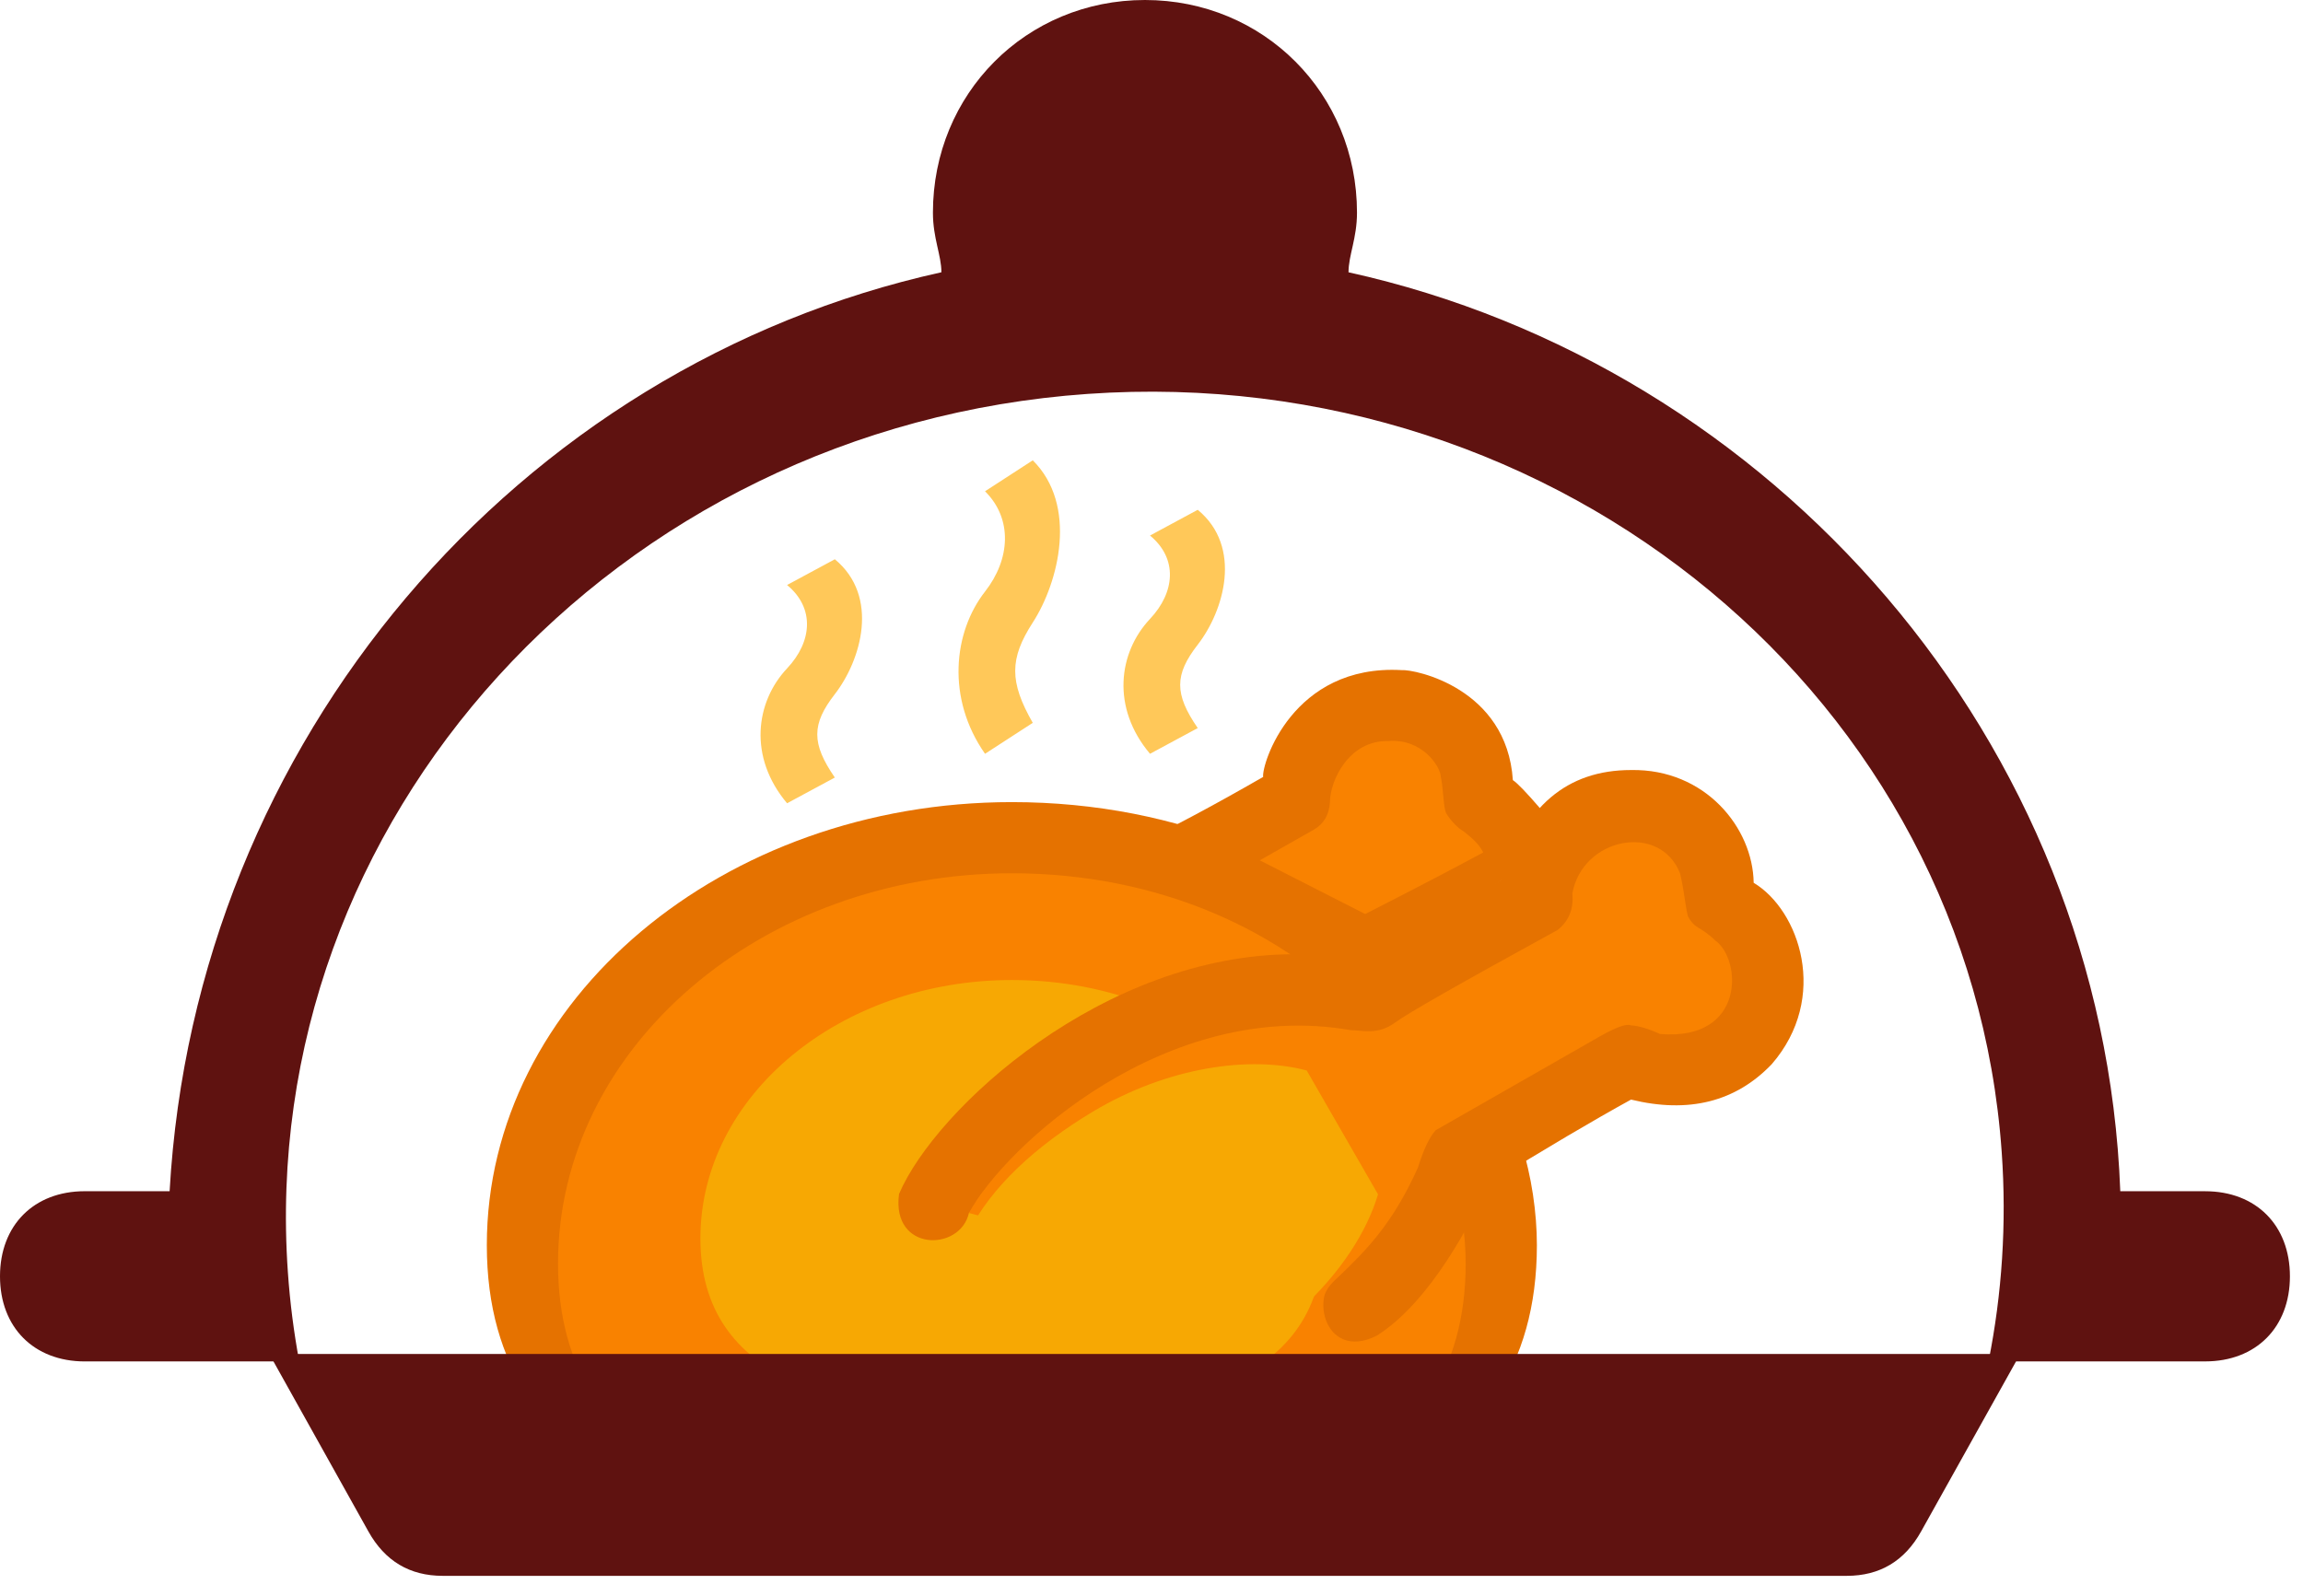 <svg width="88" height="61" viewBox="0 0 88 61" xmlns="http://www.w3.org/2000/svg">
    <g fill="none" fill-rule="evenodd">
        <path d="M58.124 43.715c.401 1.224.602 2.652.602 3.876 0 9.385-9.028 11.63-20.062 11.63s-20.062-2.245-20.062-11.63c0-9.384 9.028-16.933 20.062-16.933 6.42 0 12.037 2.448 15.648 6.324" fill="#E57200"/>
        <path d="M55.485 44.88c.347 1.08.52 2.337.52 3.416 0 8.267-7.803 10.244-17.34 10.244-9.539 0-17.342-1.977-17.342-10.244 0-8.268 7.803-14.918 17.341-14.918 5.55 0 10.405 2.157 13.526 5.572" fill="#F98200"/>
        <path d="M50.208 45.075c.238.714.357 1.547.357 2.261 0 5.475-5.355 6.784-11.9 6.784-6.546 0-11.902-1.31-11.902-6.784s5.356-9.878 11.901-9.878c3.808 0 7.14 1.429 9.283 3.69" fill="#F7A803"/>
        <path d="M34.354 45.635c1.383-3.251 7.804-9.163 15.103-9.163 1.38 0 2.267.073 2.66.22l5.274-3.08c.845-2.787 2.489-4.18 4.933-4.18 2.828-.051 4.657 2.203 4.686 4.31 1.746 1.045 2.9 4.382.69 6.933-1.38 1.44-3.171 1.89-5.376 1.353-1.454.8-3.261 1.868-5.422 3.202-.649 1.414-2.224 4.518-4.295 5.821-2.042 1.033-2.708-1.78-1.276-2.512.104-.075-11.237-5.391-13.758-2.979-.239.23-.239.508-.549.802-.337 1.49-2.973 1.49-2.67-.727z" fill="#E57200"/>
        <path d="M37.024 46.362c1.395-2.568 7.549-8.22 14.587-6.988.43 0 1.038.204 1.705-.295.444-.333 2.511-1.511 6.2-3.533.433-.343.621-.807.565-1.394.385-2.146 3.348-2.72 4.115-.774.179.762.179 1.139.302 1.647.29.52.442.342 1.044.923 1.018.717 1.161 3.852-2.113 3.572-.447-.204-.82-.314-1.118-.33-.158-.074-.56.072-1.206.438-.646.367-2.728 1.558-6.247 3.572-.239.267-.463.738-.671 1.412-.984 2.21-2.051 3.235-3.008 4.157-.247.239-.46.397-.614.835-3.107-.738-11.394-2.647-13.54-3.242z" fill="#F98200"/>
        <path d="M49.643 50.099c1.578-1.435 2.583-3.014 3.013-4.449l-2.726-4.735c-2.153-.574-5.31-.143-8.18 1.579-2.152 1.291-3.874 2.87-4.735 4.591" fill="#F7A803"/>
        <path d="M43.343 32.321c1.363-.647 3.005-1.522 4.923-2.625-.066-.467 1.113-4.32 5.295-4.083.492-.035 4.015.68 4.247 4.205.165.105.517.47 1.055 1.095l1.08 1.09-7.999 5.116-8.601-4.798z" fill="#E57200"/>
        <path d="m48.138 32.883 2.058-1.168c.384-.217.592-.57.623-1.057 0-.813.72-2.374 2.239-2.334 1.271-.102 1.982.958 1.998 1.37.1.465.094 1.176.206 1.391.146.247.427.56.658.686.242.198.588.456.755.812-1.109.6-2.613 1.384-4.51 2.353l-4.027-2.053z" fill="#F98200"/>
        <g fill="#5F1210" fill-rule="nonzero">
            <path d="m10.29 51.75 3.787 6.785c.631 1.13 1.578 1.696 2.84 1.696h53.65c1.262 0 2.209-.566 2.84-1.696l3.787-6.785H10.29z"/>
            <path d="M43.75 0c4.537 0 8.102 3.577 8.102 8.13 0 .976-.324 1.627-.324 2.277 16.203 3.578 28.842 17.887 29.49 35.124h3.241c1.945 0 3.241 1.3 3.241 3.252 0 1.952-1.296 3.252-3.24 3.252h-8.276c.514-2.576.696-5.255.504-7.99C75.28 26.77 59.641 13.792 41.557 15.056 23.473 16.321 9.792 31.35 11 48.624c.08 1.158.227 2.296.434 3.412H3.24C1.296 52.035 0 50.734 0 48.782c0-1.951 1.296-3.252 3.24-3.252h3.241c.973-17.237 13.288-31.546 29.491-35.124 0-.65-.324-1.3-.324-2.276C35.648 3.577 39.213 0 43.75 0z"/>
        </g>
        <path d="M31.9 29.719c-.9-1.307-.89-2.042 0-3.188 1-1.29 1.725-3.73 0-5.155l-1.825.984c1.067.88.961 2.167 0 3.187-1.21 1.287-1.486 3.392 0 5.155l1.824-.983zM45.767 27.828c-.9-1.307-.89-2.042 0-3.188 1-1.29 1.725-3.73 0-5.155l-1.824.984c1.067.88.96 2.167 0 3.187-1.211 1.287-1.486 3.392 0 5.155l1.824-.983zM39.463 27.628c-.899-1.572-.89-2.455 0-3.834 1.001-1.551 1.726-4.487 0-6.2l-1.824 1.183c1.068 1.06.961 2.607 0 3.834-1.21 1.547-1.485 4.08 0 6.2l1.824-1.183z" fill="#FFC859" fill-rule="nonzero"/>
    </g>
</svg>
